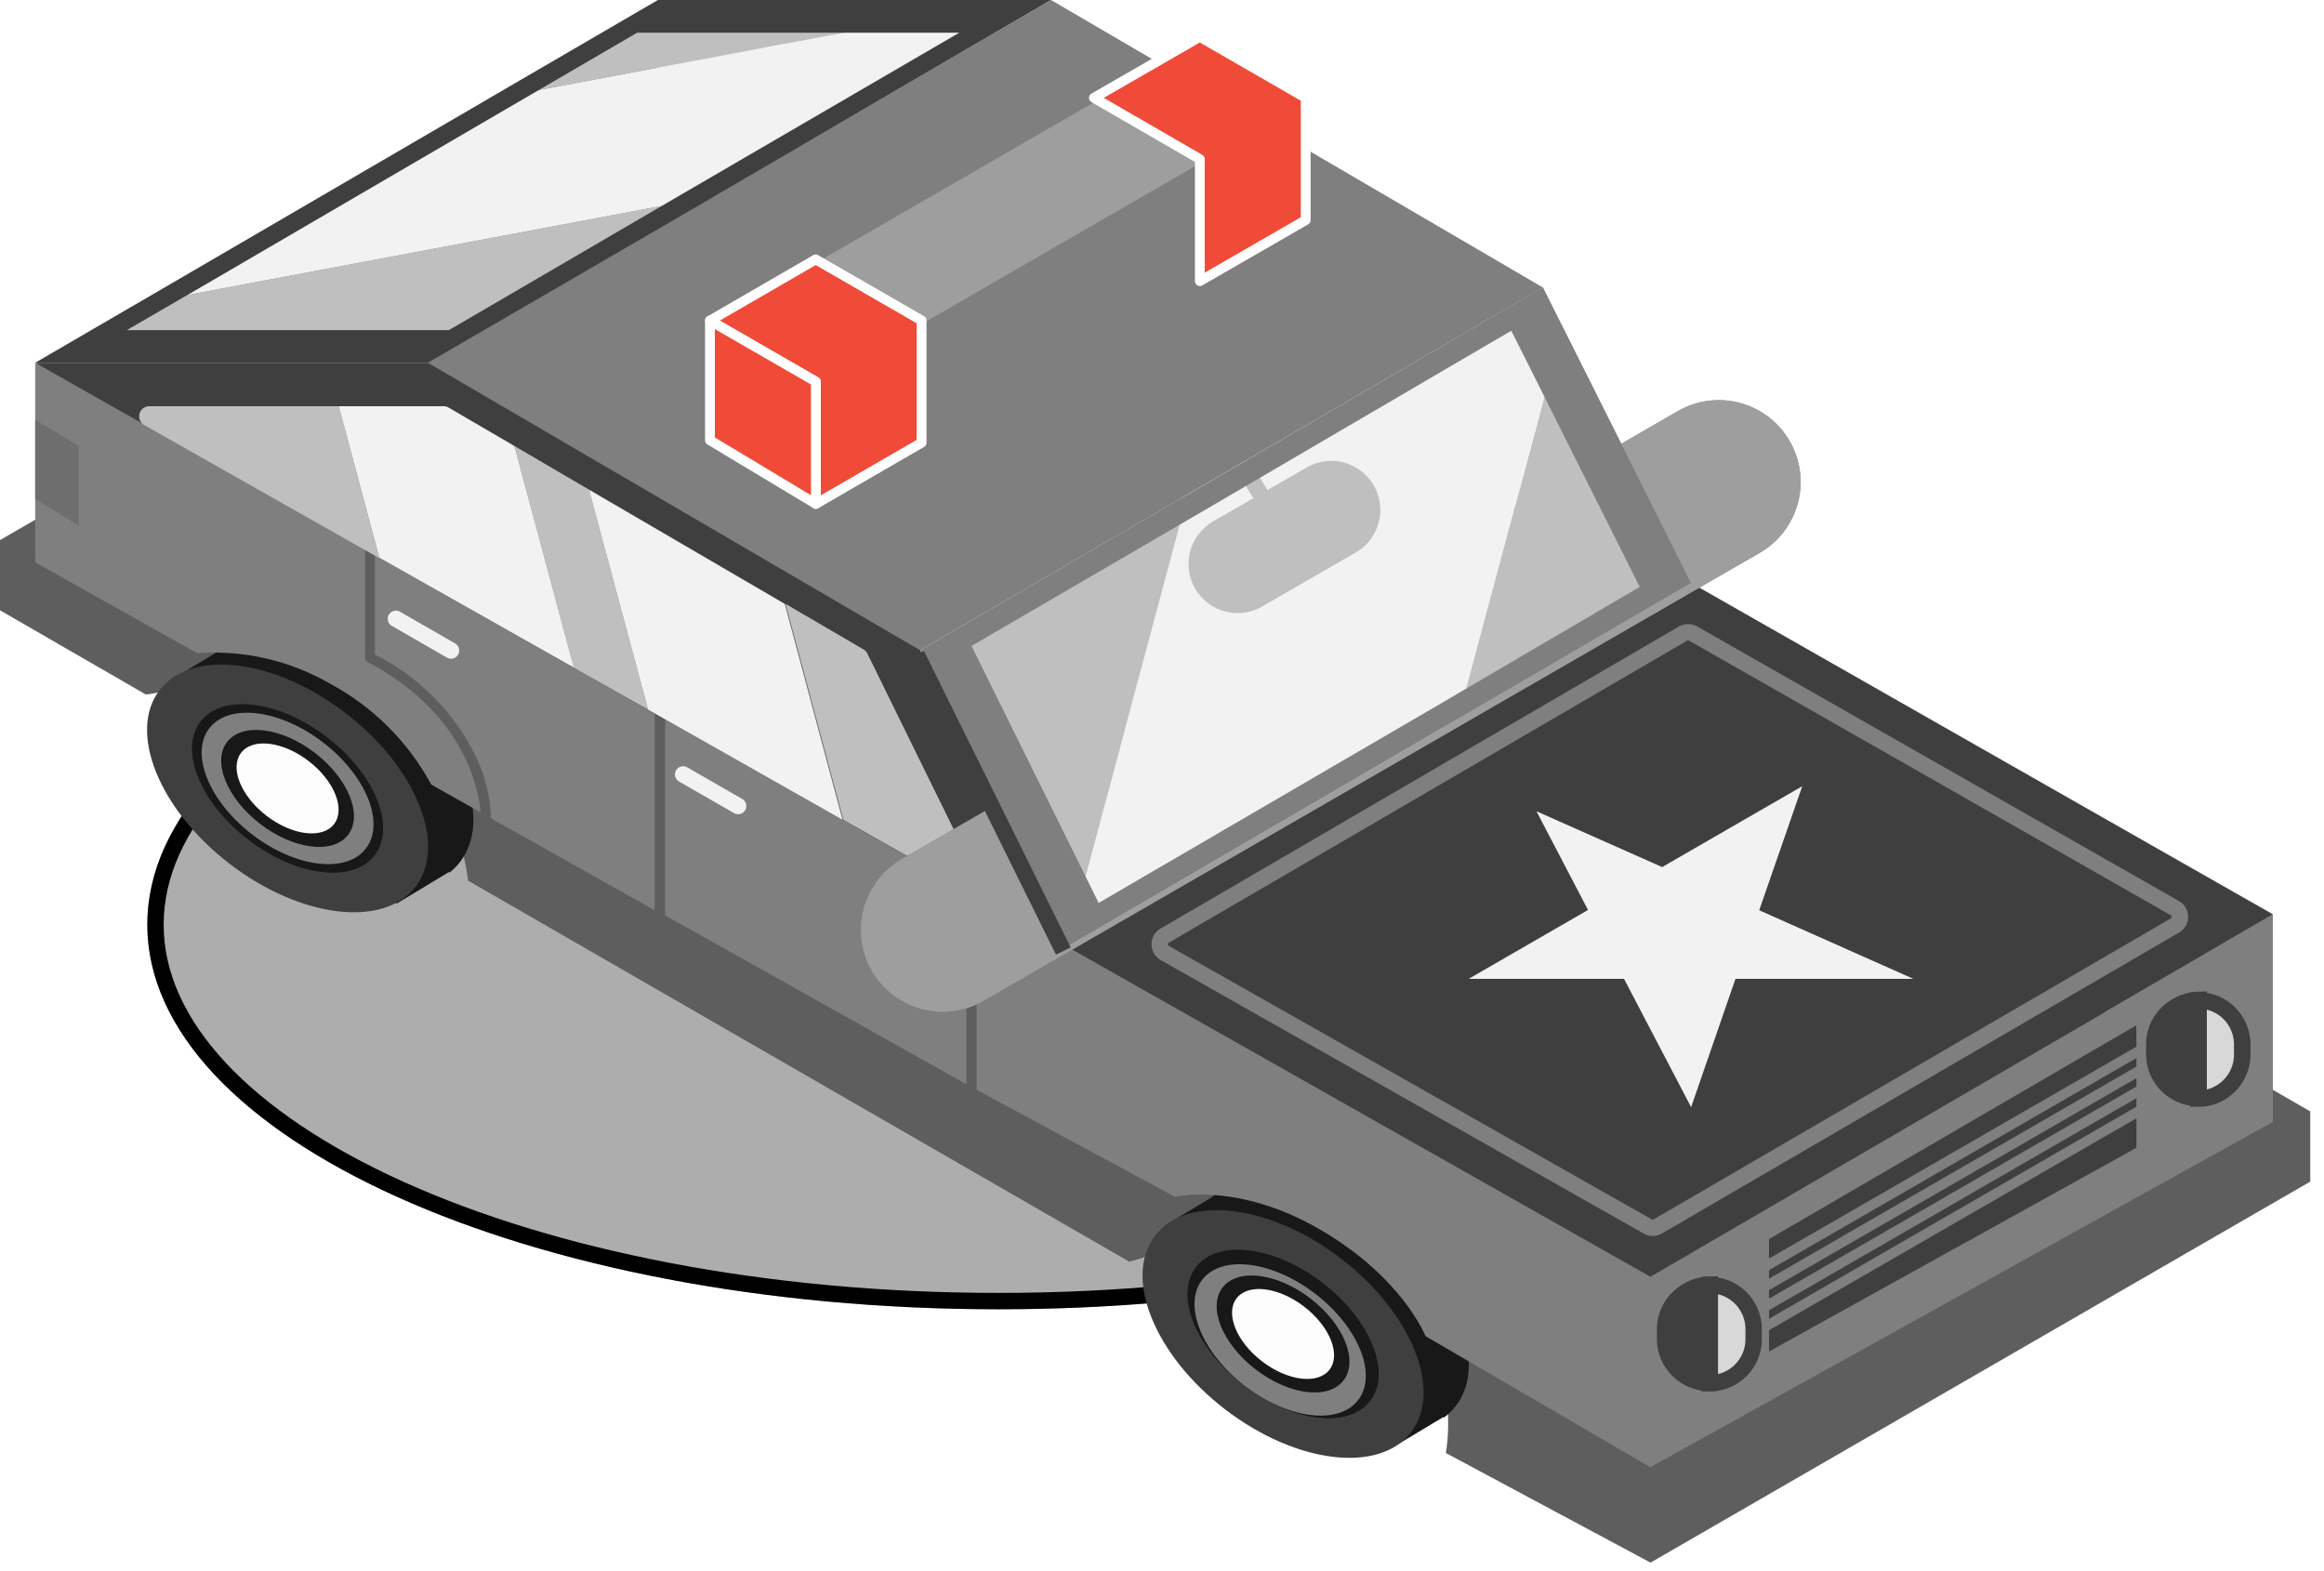 <svg width="142" height="96" viewBox="0 0 142 96" fill="none" xmlns="http://www.w3.org/2000/svg">
<g clip-path="url(#clip0_52_775)">
<g filter="url(#filter0_f_52_775)">
<ellipse cx="61" cy="56.5" rx="52" ry="23.5" fill="#333333" fill-opacity="0.4"/>
<path d="M112.5 56.5C112.5 62.671 106.942 68.423 97.564 72.661C88.232 76.879 75.305 79.5 61 79.5C46.695 79.5 33.768 76.879 24.436 72.661C15.059 68.423 9.5 62.671 9.5 56.5C9.5 50.329 15.059 44.577 24.436 40.339C33.768 36.121 46.695 33.5 61 33.5C75.305 33.5 88.232 36.121 97.564 40.339C106.942 44.577 112.5 50.329 112.5 56.5Z" stroke="black"/>
</g>
<path d="M0 33V37.29L8.92 42.44C9.977 42.313 10.998 41.973 11.92 41.44C13.63 40.07 15.2 38.09 19.6 40.22C27.6 44.08 28.6 53.81 28.6 53.81L69 77.09C70.426 76.719 71.797 76.165 73.08 75.44C74.72 74.44 75.68 72.59 80.68 75.11C90.19 79.89 88.34 88.78 88.34 88.78L100.85 95.48L141.16 72.2V67.91L40.34 9.7L0 33Z" fill="#5E5E5E"/>
<path d="M2.29 22.14L40.33 0L40.34 12.68L2.15 34.36L2.29 22.14Z" fill="#494949"/>
<path d="M40.19 12.8V0L138.87 55.85V67.49L40.19 12.8Z" fill="#BFBFBF"/>
<path d="M100.82 78.02L138.87 55.87L138.88 68.55L100.82 89.66V78.02Z" fill="#7F7F7F"/>
<path d="M103.11 78.89C103.517 78.66 103.977 78.54 104.444 78.542C104.911 78.545 105.37 78.67 105.774 78.904C106.179 79.139 106.515 79.475 106.749 79.879C106.983 80.284 107.108 80.743 107.11 81.21V81.8C107.11 82.266 106.989 82.723 106.76 83.128C106.53 83.533 106.199 83.871 105.8 84.11C105.392 84.355 104.927 84.487 104.451 84.492C103.976 84.498 103.508 84.377 103.094 84.142C102.681 83.907 102.338 83.566 102.1 83.154C101.862 82.743 101.738 82.275 101.74 81.8V81.21C101.743 80.737 101.871 80.273 102.112 79.865C102.353 79.458 102.697 79.121 103.11 78.89Z" fill="#D8D8D8" stroke="#3F3F3F" stroke-miterlimit="10"/>
<path d="M133 61.49C133.407 61.26 133.867 61.14 134.334 61.142C134.802 61.145 135.26 61.27 135.665 61.504C136.069 61.739 136.405 62.075 136.639 62.479C136.873 62.884 136.998 63.343 137 63.81V64.41C136.999 64.874 136.878 65.33 136.649 65.733C136.419 66.136 136.089 66.473 135.69 66.71C135.283 66.954 134.819 67.086 134.344 67.092C133.869 67.098 133.402 66.978 132.989 66.744C132.576 66.51 132.233 66.171 131.994 65.761C131.755 65.351 131.629 64.885 131.63 64.41V63.81C131.631 63.336 131.759 62.872 131.999 62.464C132.24 62.056 132.586 61.72 133 61.49Z" fill="#D8D8D8" stroke="#3F3F3F" stroke-miterlimit="10"/>
<path d="M56.23 39.74L26.16 22.17H2.16L65.16 57.85L56.23 39.74ZM58.76 54.21L8.86 26C8.745 25.93 8.656 25.825 8.606 25.701C8.556 25.576 8.548 25.438 8.583 25.308C8.618 25.179 8.694 25.064 8.8 24.981C8.906 24.899 9.036 24.852 9.17 24.85H27.11C27.22 24.849 27.328 24.88 27.42 24.94L52.71 39.68C52.815 39.741 52.898 39.831 52.95 39.94L59.61 53.4C59.672 53.517 59.694 53.652 59.673 53.783C59.651 53.914 59.588 54.035 59.492 54.127C59.395 54.218 59.272 54.276 59.14 54.291C59.008 54.306 58.874 54.278 58.76 54.21Z" fill="#3F3F3F"/>
<path d="M64.21 0L94.27 17.57L103.23 35.68L40.19 0H64.21Z" fill="#BFBFBF"/>
<path d="M65.47 2.74L90.76 17.52C90.859 17.583 90.942 17.668 91 17.77L97.66 31.24C97.718 31.357 97.737 31.49 97.714 31.619C97.691 31.747 97.627 31.865 97.531 31.955C97.436 32.045 97.315 32.101 97.185 32.117C97.055 32.132 96.924 32.105 96.81 32.04L46.91 3.8C46.793 3.733 46.702 3.63 46.65 3.506C46.598 3.382 46.588 3.245 46.622 3.115C46.656 2.985 46.733 2.87 46.839 2.787C46.945 2.705 47.076 2.66 47.21 2.66H65.16C65.269 2.657 65.376 2.685 65.47 2.74Z" fill="#FCFCFC"/>
<path d="M65.19 57.85L103.33 35.62L138.87 55.87L100.82 78.02L65.19 57.85Z" fill="#3F3F3F"/>
<path d="M71.16 57.17L102.84 38.71C102.933 38.658 103.038 38.631 103.145 38.631C103.252 38.631 103.357 38.658 103.45 38.71L132.89 55.49C132.984 55.543 133.061 55.62 133.115 55.714C133.17 55.807 133.198 55.912 133.198 56.02C133.198 56.128 133.17 56.233 133.115 56.327C133.061 56.42 132.984 56.497 132.89 56.55L101.29 74.94C101.197 74.993 101.092 75.022 100.985 75.022C100.878 75.022 100.773 74.993 100.68 74.94L71.17 58.23C71.076 58.178 70.997 58.101 70.942 58.009C70.888 57.916 70.858 57.811 70.857 57.703C70.856 57.595 70.883 57.489 70.937 57.396C70.99 57.302 71.067 57.224 71.16 57.17V57.17Z" stroke="#7F7F7F" stroke-linecap="round" stroke-linejoin="round"/>
<path d="M26.16 22.17L64.21 0L94.27 17.57L56.23 39.73L26.16 22.17Z" fill="#7F7F7F"/>
<path opacity="0.66" d="M65.19 57.85L56.23 39.73L94.27 17.57L103.33 35.62L65.19 57.85Z" fill="white"/>
<path d="M27.37 53.26L26.91 53.54C27.07 53.459 27.224 53.365 27.37 53.26Z" fill="#181818"/>
<path d="M27.91 46.52C25.67 42.34 20.47 39 16.29 39C15.508 38.987 14.731 39.137 14.01 39.44H13.94C13.649 39.571 13.374 39.736 13.12 39.93L10.33 41.6L11.76 43C11.803 44.243 12.146 45.458 12.76 46.54C13.845 48.435 15.318 50.079 17.082 51.365C18.847 52.65 20.864 53.548 23 54L24.24 55.21L26.94 53.58L27.4 53.3H27.49C29.17 51.94 29.46 49.42 27.91 46.52Z" fill="#181818"/>
<path d="M25.394 54.177C27.348 51.632 25.429 46.88 21.109 43.565C16.788 40.25 11.703 39.627 9.749 42.172C7.796 44.718 9.715 49.469 14.035 52.784C18.355 56.099 23.441 56.723 25.394 54.177Z" fill="#3F3F3F"/>
<path d="M22.887 52.254C24.212 50.527 22.906 47.302 19.97 45.049C17.035 42.796 13.581 42.37 12.256 44.096C10.932 45.822 12.238 49.048 15.173 51.301C18.109 53.553 21.563 53.98 22.887 52.254Z" fill="#181818"/>
<path d="M22.887 52.254C24.212 50.527 22.906 47.302 19.97 45.049C17.035 42.796 13.581 42.37 12.256 44.096C10.932 45.822 12.238 49.048 15.173 51.301C18.109 53.553 21.563 53.98 22.887 52.254Z" fill="#181818"/>
<path d="M22.356 51.846C23.549 50.29 22.375 47.386 19.733 45.358C17.091 43.331 13.982 42.949 12.788 44.504C11.595 46.059 12.769 48.964 15.411 50.991C18.053 53.019 21.162 53.401 22.356 51.846Z" fill="#7F7F7F"/>
<path d="M21.269 51.012C22.19 49.811 21.281 47.568 19.24 46.001C17.198 44.434 14.796 44.137 13.874 45.338C12.953 46.538 13.862 48.782 15.904 50.349C17.945 51.915 20.347 52.212 21.269 51.012Z" fill="#181818"/>
<path d="M20.412 50.354C21.122 49.43 20.425 47.705 18.856 46.501C17.288 45.297 15.441 45.071 14.732 45.995C14.022 46.92 14.719 48.645 16.288 49.849C17.856 51.052 19.703 51.279 20.412 50.354Z" fill="#FCFCFC"/>
<path d="M88.19 86.6L87.73 86.88C87.888 86.795 88.042 86.701 88.19 86.6Z" fill="#181818"/>
<path d="M88.73 79.85C86.49 75.68 81.29 72.29 77.11 72.29C76.329 72.279 75.553 72.425 74.83 72.72H74.76C74.466 72.851 74.191 73.019 73.94 73.22L71.15 74.89L72.58 76.29C72.622 77.53 72.966 78.742 73.58 79.82C74.658 81.708 76.124 83.347 77.88 84.629C79.636 85.911 81.643 86.808 83.77 87.26L85 88.5L87.7 86.88L88.16 86.6H88.25C90 85.28 90.28 82.76 88.73 79.85Z" fill="#181818"/>
<path d="M86.219 87.512C88.173 84.966 86.254 80.215 81.934 76.9C77.614 73.585 72.528 72.961 70.575 75.507C68.621 78.052 70.54 82.803 74.86 86.119C79.18 89.434 84.266 90.057 86.219 87.512Z" fill="#3F3F3F"/>
<path d="M83.713 85.588C85.037 83.862 83.731 80.636 80.796 78.383C77.86 76.131 74.406 75.704 73.082 77.43C71.757 79.157 73.063 82.382 75.999 84.635C78.934 86.888 82.388 87.314 83.713 85.588Z" fill="#181818"/>
<path d="M83.713 85.588C85.037 83.862 83.731 80.636 80.796 78.383C77.86 76.131 74.406 75.704 73.082 77.43C71.757 79.157 73.063 82.382 75.999 84.635C78.934 86.888 82.388 87.314 83.713 85.588Z" fill="#181818"/>
<path d="M82.984 85.551C84.18 84.002 83.017 81.1 80.386 79.069C77.755 77.037 74.653 76.646 73.457 78.195C72.261 79.744 73.424 82.646 76.055 84.677C78.686 86.709 81.788 87.1 82.984 85.551Z" fill="#7F7F7F"/>
<path d="M82.094 84.346C83.015 83.145 82.107 80.902 80.065 79.335C78.023 77.769 75.621 77.472 74.7 78.672C73.778 79.873 74.687 82.116 76.729 83.683C78.771 85.25 81.173 85.546 82.094 84.346Z" fill="#181818"/>
<path d="M81.237 83.689C81.947 82.764 81.25 81.039 79.682 79.835C78.113 78.632 76.266 78.405 75.557 79.33C74.847 80.254 75.544 81.98 77.113 83.183C78.681 84.387 80.528 84.613 81.237 83.689Z" fill="#FCFCFC"/>
<path d="M40.19 0L29.73 6.1L62.21 0H40.19Z" fill="#BFBFBF"/>
<path d="M8.23 18.63L2.15 22.17H26.16L43.65 11.98L8.23 18.63Z" fill="#BFBFBF"/>
<path d="M64.21 0H62.21L29.73 6.1L8.23 18.63L43.65 11.98L64.21 0Z" fill="#F2F2F2"/>
<path d="M62.21 0H40.21L29.73 6.1L8.23 18.63L2.15 22.17H26.15L43.65 12L64.21 0H62.21ZM41.76 11.81L27.43 20.17H7.75L12.75 17.27L30.35 7L38.93 2H58.61L41.76 11.81Z" fill="#3F3F3F"/>
<path d="M22.91 33.92V40C25.62 41.352 27.801 43.569 29.11 46.3C29.64 47.423 29.943 48.64 30 49.88C30.009 49.92 30.009 49.96 30 50L40 55.62V43.62L22.91 33.92Z" fill="#7F7F7F"/>
<path d="M40.64 43.95V55.93L59.05 66.25V54.38L40.64 43.95Z" fill="#7F7F7F"/>
<path d="M22.46 40.45C22.411 40.424 22.37 40.385 22.342 40.338C22.314 40.29 22.299 40.235 22.3 40.18V33.57L2.15 22.17V34.36L12.05 39.91C14.878 39.706 17.703 40.353 20.16 41.77C22.782 43.177 24.935 45.322 26.35 47.94L29.35 49.63C29.3 48.49 28.51 43.62 22.46 40.45Z" fill="#7F7F7F"/>
<path d="M100.82 78L59.67 54.72V66.59L71.8 73.13C71.8 73.13 75.62 72.2 80.66 75.13C85.7 78.06 87.1 81.64 87.1 81.64L100.82 89.64V78Z" fill="#7F7F7F"/>
<path d="M59.67 53.77C59.686 53.644 59.665 53.515 59.61 53.4L53 39.94C52.948 39.831 52.864 39.741 52.76 39.68L48 36.9L51.53 50.09L58.81 54.21C58.895 54.269 58.997 54.297 59.1 54.29C59.35 54.26 59.62 54.22 59.67 53.77Z" fill="#BFBFBF"/>
<path d="M57.6 56.82L105.02 29.45" stroke="#7F7F7F" stroke-width="10" stroke-linecap="round" stroke-linejoin="round"/>
<path d="M57.6 56.82L105.02 29.45" stroke="#9E9E9E" stroke-width="10" stroke-linecap="round" stroke-linejoin="round"/>
<path d="M9.17 24.82C9.025 24.809 8.881 24.849 8.763 24.933C8.644 25.017 8.559 25.14 8.522 25.281C8.485 25.421 8.499 25.57 8.561 25.701C8.622 25.833 8.728 25.939 8.86 26L23.17 34.1L20.7 24.82H9.17Z" fill="#BFBFBF"/>
<path d="M35.99 29.92L31.43 27.25L35.06 40.8L39.6 43.36L35.99 29.92Z" fill="#BFBFBF"/>
<path d="M27.42 24.91C27.328 24.85 27.22 24.819 27.11 24.82H20.7L23.17 34.07L35.06 40.79L31.43 27.25L27.42 24.91Z" fill="#F2F2F2"/>
<path d="M51.48 50.09L47.95 36.9L35.99 29.92L39.6 43.36L51.48 50.09Z" fill="#F2F2F2"/>
<path d="M108.09 79.35L130.54 66.39V65.88L108.09 78.83V79.35Z" fill="#3F3F3F"/>
<path d="M108.09 78.13L130.54 65.17V64.65L108.09 77.61V78.13Z" fill="#3F3F3F"/>
<path d="M108.09 80.58L130.54 67.62V67.1L108.09 80.06V80.58Z" fill="#3F3F3F"/>
<path d="M108.09 81.28V82.58L130.54 70.13V68.33L108.09 81.28Z" fill="#3F3F3F"/>
<path d="M130.54 63.95L130.53 62.65L108.09 75.71V76.9L130.54 63.95Z" fill="#3F3F3F"/>
<path d="M2.15 25.65L4.81 27.25V32.12L2.15 30.47V25.65Z" fill="#6E6E6E"/>
<path d="M103.33 35.62L95.5 20.02L89.1 43.91L103.33 35.62Z" fill="#BFBFBF"/>
<path d="M56.23 39.73L65.18 57.83L72.58 30.21L56.23 39.73Z" fill="#BFBFBF"/>
<path d="M89.1 43.91L95.5 20.02L94.27 17.57L72.58 30.21L65.18 57.83L65.19 57.85L89.1 43.91Z" fill="#F2F2F2"/>
<path d="M81.34 31.16L75.62 34.46" stroke="#BFBFBF" stroke-width="6" stroke-linecap="round" stroke-linejoin="round"/>
<path d="M78.2 32.12L76.56 29.45" stroke="#BFBFBF" stroke-linecap="round" stroke-linejoin="round"/>
<path d="M87.86 43.09L67.13 55.17L59.36 39.47L73.54 31.21L92.34 20.21L93.41 22.33L100.19 35.86L87.86 43.09ZM95.5 20L94.27 17.55L72.58 30.21L56.23 39.74L65.23 57.83L89.1 43.91L103.33 35.62L95.5 20Z" fill="#7F7F7F"/>
<path d="M41.74 47.32L45.1 49.25" stroke="#F2F2F2" stroke-linecap="round" stroke-linejoin="round"/>
<path d="M24.19 37.81L27.56 39.75" stroke="#F2F2F2" stroke-linecap="round" stroke-linejoin="round"/>
<path d="M50.79 30.46L76.66 15.52V8.05L50.79 22.99V30.46Z" fill="#7F7F7F"/>
<path d="M70.19 4.32L76.66 8.05L50.79 22.99L44.32 19.26L70.19 4.32Z" fill="#9E9E9E"/>
<path d="M79.78 13.45V5.98L73.31 2.25L66.84 5.98L73.31 9.72V17.18L79.78 13.45Z" fill="#F04B38" stroke="white" stroke-width="0.6" stroke-linecap="round" stroke-linejoin="round"/>
<path d="M56.31 27.05V19.58L49.84 15.85L43.38 19.59L49.85 23.32V30.79L56.31 27.05Z" fill="#F04B38" stroke="white" stroke-width="0.6" stroke-linecap="round" stroke-linejoin="round"/>
<path d="M49.85 23.32V30.79L43.38 26.9V19.59L49.85 23.32Z" fill="#F04B38" stroke="white" stroke-width="0.6" stroke-linecap="round" stroke-linejoin="round"/>
<path d="M106.04 59.81H116.91L107.49 55.62L110.12 48.04L101.56 52.98L93.88 49.57L97.03 55.6L89.74 59.81H99.23L103.33 67.65L106.04 59.81Z" fill="#F2F2F2"/>
<path d="M56.01 40L64.97 58.11" stroke="#3F3F3F" stroke-miterlimit="10"/>
<path d="M107.15 81.21C107.15 80.498 106.868 79.816 106.366 79.311C105.864 78.807 105.182 78.523 104.47 78.52V84.52C104.953 84.519 105.426 84.388 105.84 84.14C106.24 83.901 106.571 83.563 106.8 83.158C107.03 82.753 107.15 82.296 107.15 81.83V81.21Z" fill="#D8D8D8" stroke="#3F3F3F" stroke-miterlimit="10"/>
<path d="M103.12 78.89C102.711 79.124 102.372 79.461 102.136 79.869C101.901 80.277 101.778 80.739 101.78 81.21V81.8C101.78 82.513 102.063 83.198 102.568 83.702C103.072 84.207 103.756 84.49 104.47 84.49V78.49C103.992 78.498 103.525 78.636 103.12 78.89Z" fill="#3F3F3F" stroke="#3F3F3F" stroke-miterlimit="10"/>
<path d="M137 63.81C137 63.099 136.717 62.418 136.215 61.915C135.712 61.412 135.031 61.13 134.32 61.13V67.13C134.803 67.134 135.278 67.002 135.69 66.75C136.095 66.508 136.43 66.163 136.66 65.751C136.89 65.338 137.007 64.872 137 64.4V63.81Z" fill="#D8D8D8" stroke="#3F3F3F" stroke-miterlimit="10"/>
<path d="M133 61.49C132.589 61.722 132.248 62.06 132.011 62.467C131.774 62.875 131.649 63.338 131.65 63.81V64.41C131.653 65.122 131.937 65.803 132.441 66.306C132.946 66.808 133.628 67.09 134.34 67.09V61.09C133.865 61.101 133.403 61.239 133 61.49Z" fill="#3F3F3F" stroke="#3F3F3F" stroke-miterlimit="10"/>
</g>
<defs>
<filter id="filter0_f_52_775" x="-3" y="21" width="128" height="71" filterUnits="userSpaceOnUse" color-interpolation-filters="sRGB">
<feFlood flood-opacity="0" result="BackgroundImageFix"/>
<feBlend mode="normal" in="SourceGraphic" in2="BackgroundImageFix" result="shape"/>
<feGaussianBlur stdDeviation="6" result="effect1_foregroundBlur_52_775"/>
</filter>
<clipPath id="clip0_52_775">
<rect width="141.16" height="95.48" fill="white"/>
</clipPath>
</defs>
</svg>
